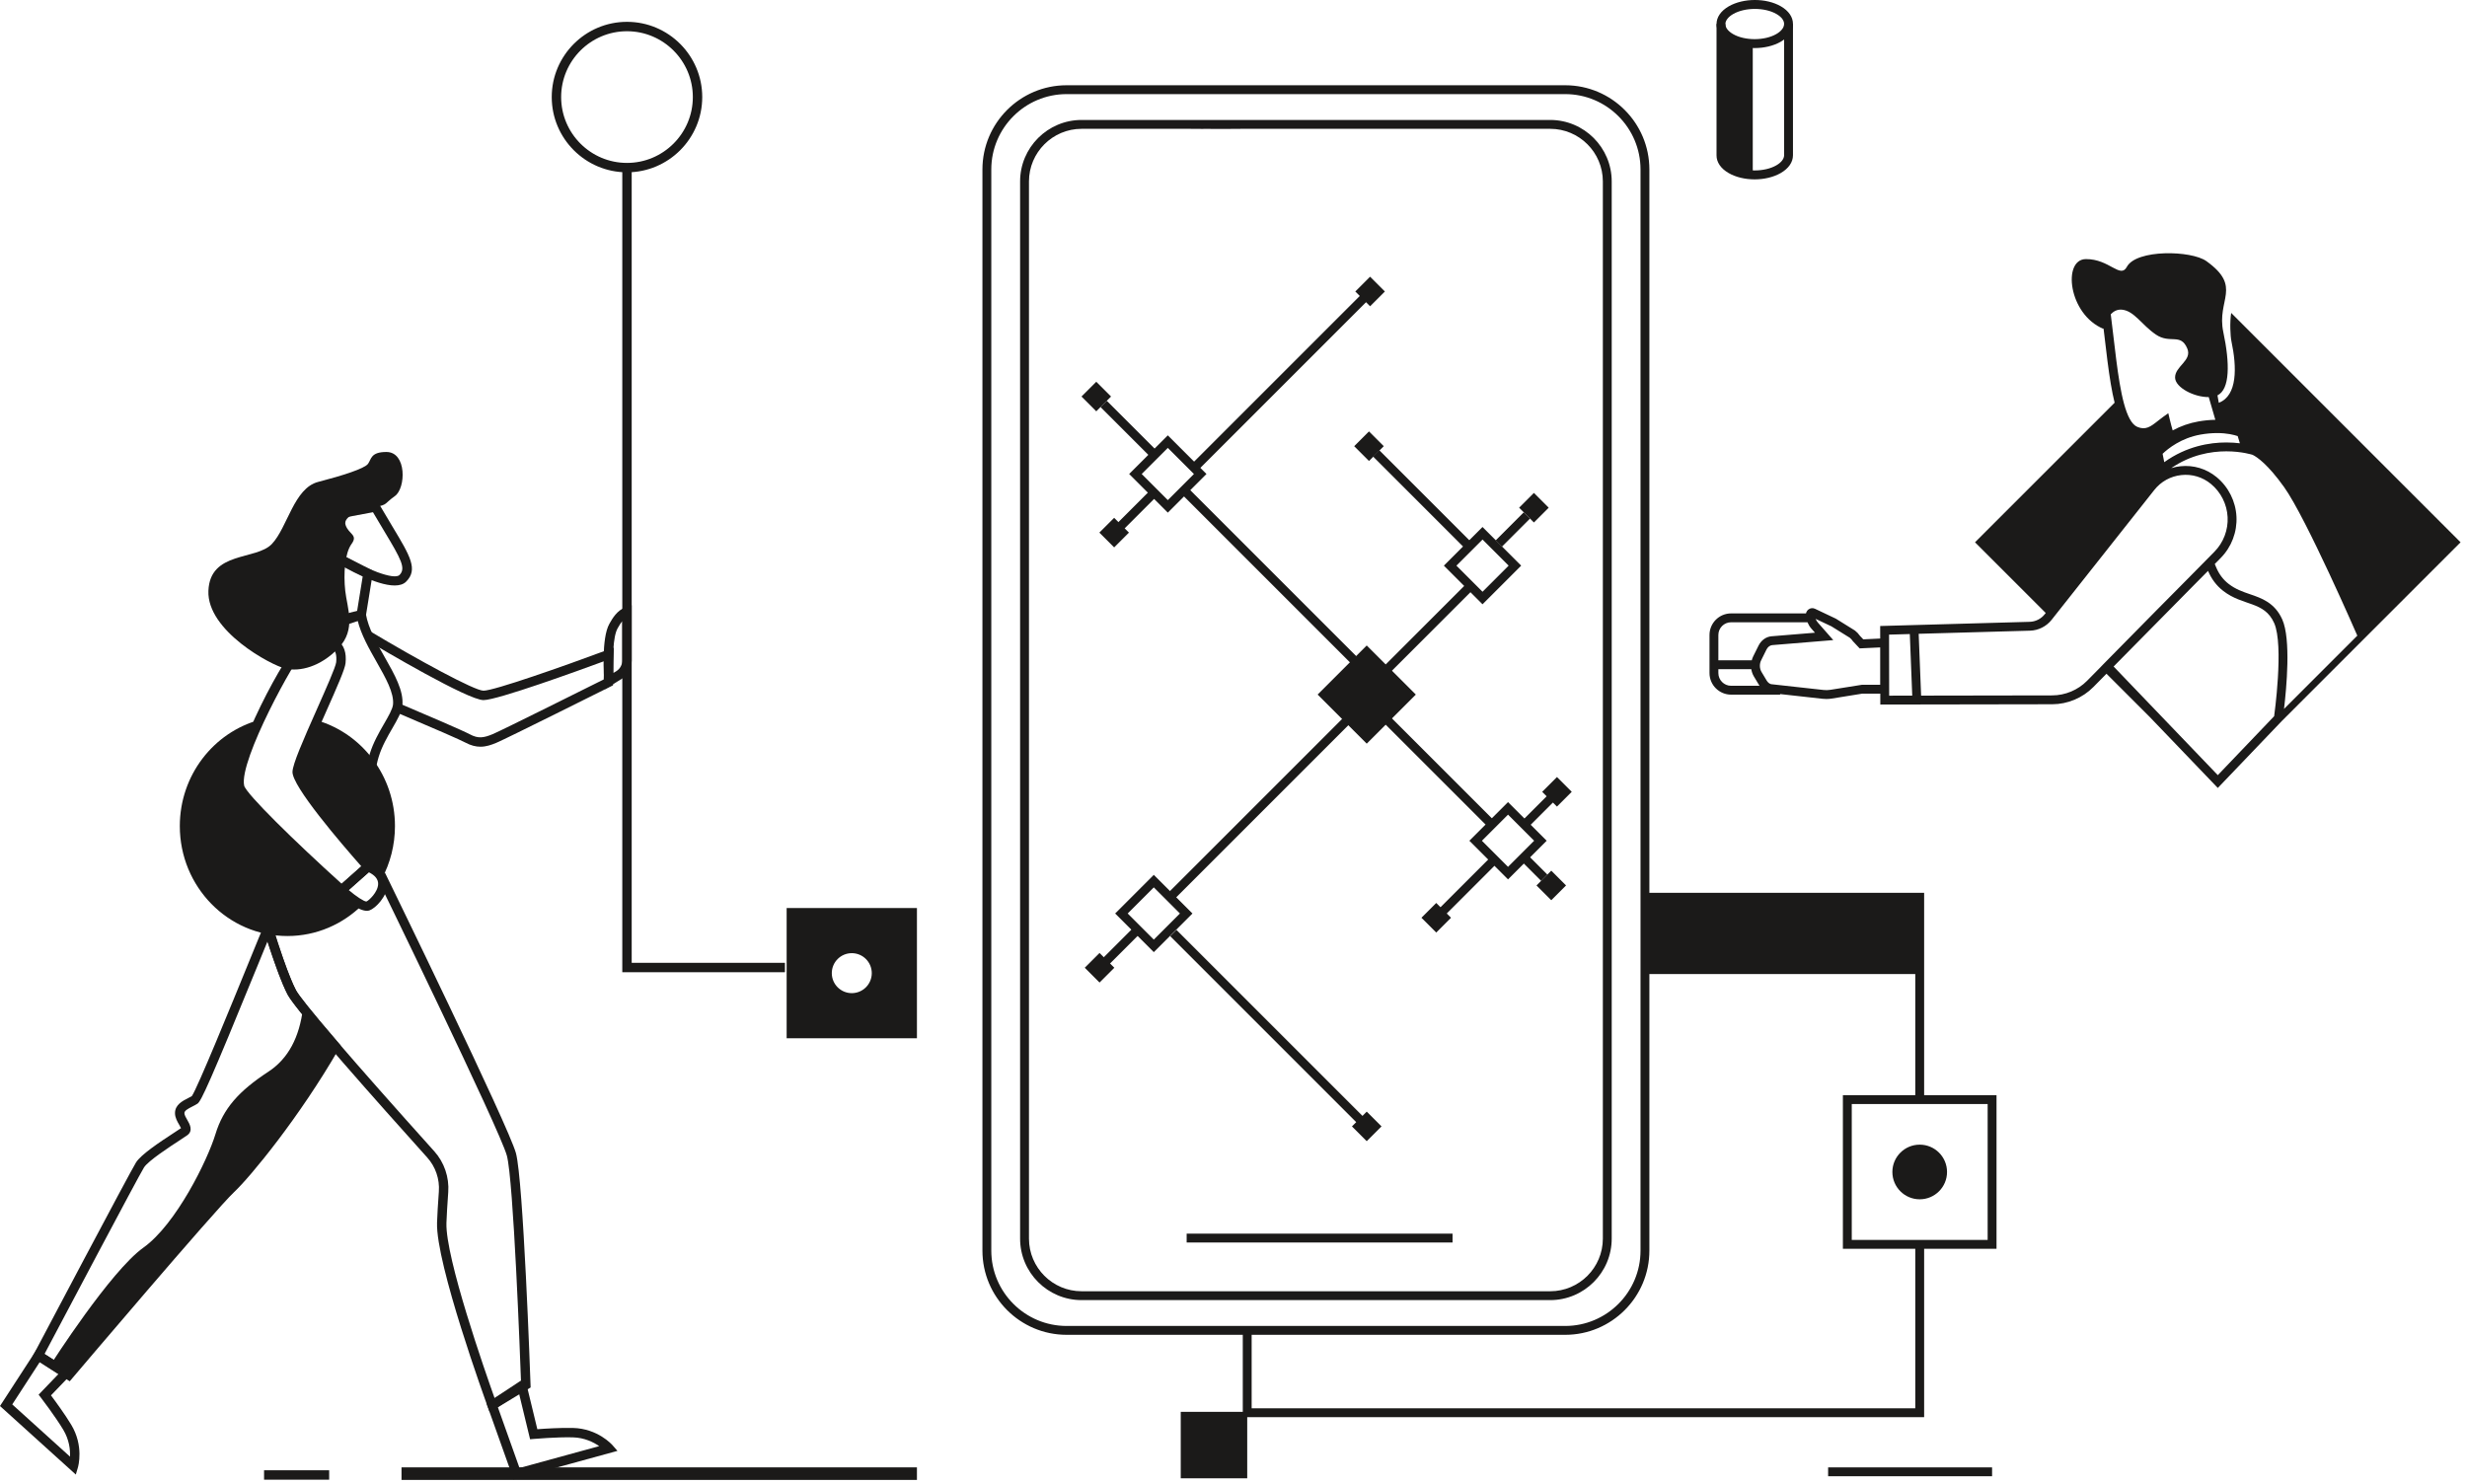 <svg width="565" height="340" viewBox="0 0 565 340" fill="none" xmlns="http://www.w3.org/2000/svg">
<g clip-path="url(#clip0_131_3999)">
<path fill-rule="evenodd" clip-rule="evenodd" d="M440.672 324.596H284.627V305.044H286.657V322.566H438.642V285.479H440.672V324.596Z" fill="#1B1A19"/>
<path fill-rule="evenodd" clip-rule="evenodd" d="M440.672 251.859H438.642V206.525H376.731V204.496H440.672V251.859Z" fill="#1B1A19"/>
<path fill-rule="evenodd" clip-rule="evenodd" d="M376.731 223.103H439.657V205.51H376.731V223.103Z" fill="#1B1A19"/>
<path fill-rule="evenodd" clip-rule="evenodd" d="M401.853 41.084C399.701 41.084 397.551 40.597 395.878 39.626C394.092 38.589 393.115 37.149 393.124 35.572V5.505H395.154V35.579C395.149 36.403 395.769 37.215 396.898 37.87C399.579 39.429 404.125 39.427 406.824 37.869C407.95 37.22 408.598 36.381 408.603 35.572V5.505H410.633V35.578C410.623 37.157 409.631 38.593 407.838 39.628C406.158 40.598 404.004 41.084 401.853 41.084Z" fill="#1B1A19"/>
<path fill-rule="evenodd" clip-rule="evenodd" d="M396.931 3.215C395.803 3.867 395.155 4.706 395.154 5.518C395.153 6.333 395.773 7.143 396.899 7.798C399.577 9.356 404.124 9.356 406.824 7.796C407.954 7.144 408.602 6.304 408.603 5.491C408.605 4.676 407.986 3.866 406.861 3.212C404.179 1.654 399.633 1.655 396.931 3.215ZM401.852 11.01C399.7 11.01 397.551 10.525 395.878 9.553C394.099 8.519 393.122 7.085 393.124 5.515C393.126 3.937 394.119 2.496 395.916 1.457C399.282 -0.485 404.536 -0.486 407.879 1.457C409.657 2.49 410.636 3.924 410.633 5.494C410.63 7.073 409.639 8.515 407.838 9.555C406.158 10.525 404.003 11.01 401.852 11.01Z" fill="#1B1A19"/>
<path fill-rule="evenodd" clip-rule="evenodd" d="M396.388 8.676C397.785 9.487 399.589 9.917 401.424 9.976V40.049C399.589 39.99 397.785 39.56 396.388 38.748C394.881 37.872 394.133 36.725 394.139 35.579V5.505C394.133 6.652 394.881 7.799 396.388 8.676Z" fill="#1B1A19"/>
<path fill-rule="evenodd" clip-rule="evenodd" d="M244.284 21.556C234.77 21.556 227.03 29.296 227.03 38.81V286.452C227.03 295.966 234.77 303.705 244.284 303.705H358.463C367.977 303.705 375.716 295.966 375.716 286.452V38.81C375.716 29.296 367.977 21.556 358.463 21.556H244.284ZM358.463 305.735H244.284C233.65 305.735 225 297.085 225 286.452V38.81C225 28.177 233.65 19.526 244.284 19.526H358.463C369.096 19.526 377.746 28.177 377.746 38.81V286.452C377.746 297.085 369.096 305.735 358.463 305.735Z" fill="#1B1A19"/>
<path fill-rule="evenodd" clip-rule="evenodd" d="M271.771 284.59H332.666V282.561H271.771V284.59Z" fill="#1B1A19"/>
<path fill-rule="evenodd" clip-rule="evenodd" d="M247.709 29.506C241.063 29.506 235.657 34.914 235.657 41.558V283.702C235.657 290.348 241.063 295.755 247.709 295.755H355.037C361.683 295.755 367.09 290.348 367.09 283.702V41.558C367.09 34.914 361.683 29.506 355.037 29.506H272.448C276.908 29.506 265.178 29.506 272.448 29.506L279.5 29.553C291.5 29.506 276.732 29.506 272.209 29.506H247.709ZM355.037 297.784H247.709C239.945 297.784 233.627 291.468 233.627 283.702V41.558C233.627 33.794 239.945 27.476 247.709 27.476H272.448V29.506C276 29.506 275.445 29.506 279.129 29.506H272.448C274.739 29.506 276.133 29.506 272.448 29.506V27.476H355.037C362.802 27.476 369.119 33.794 369.119 41.558V283.702C369.119 291.468 362.802 297.784 355.037 297.784Z" fill="#1B1A19"/>
<path fill-rule="evenodd" clip-rule="evenodd" d="M270.418 338.6H285.642V323.376H270.418V338.6Z" fill="#1B1A19"/>
<path fill-rule="evenodd" clip-rule="evenodd" d="M424.095 283.999H455.219V252.874H424.095V283.999ZM422.065 286.029H457.249V250.844H422.065V286.029Z" fill="#1B1A19"/>
<path fill-rule="evenodd" clip-rule="evenodd" d="M445.916 268.436C445.916 271.893 443.112 274.695 439.657 274.695C436.201 274.695 433.397 271.893 433.397 268.436C433.397 264.98 436.201 262.178 439.657 262.178C443.112 262.178 445.916 264.98 445.916 268.436Z" fill="#1B1A19"/>
<path fill-rule="evenodd" clip-rule="evenodd" d="M418.682 338.128H456.234V336.098H418.682V338.128Z" fill="#1B1A19"/>
<path fill-rule="evenodd" clip-rule="evenodd" d="M322.821 159.087L313.012 168.895L303.204 159.087L313.012 149.278L322.821 159.087Z" fill="#1B1A19"/>
<path fill-rule="evenodd" clip-rule="evenodd" d="M304.639 159.086L313.012 167.46L321.385 159.086L313.012 150.713L304.639 159.086ZM313.012 170.33L301.769 159.086L313.012 147.843L324.255 159.086L313.012 170.33Z" fill="#1B1A19"/>
<path fill-rule="evenodd" clip-rule="evenodd" d="M261.477 108.567L267.458 114.547L273.439 108.567L267.458 102.586L261.477 108.567ZM267.458 117.418L258.606 108.566L267.458 99.715L276.309 108.566L267.458 117.418Z" fill="#1B1A19"/>
<path fill-rule="evenodd" clip-rule="evenodd" d="M333.551 129.557L339.532 135.537L345.512 129.557L339.532 123.577L333.551 129.557ZM339.532 138.408L330.681 129.557L339.532 120.705L348.382 129.557L339.532 138.408Z" fill="#1B1A19"/>
<path fill-rule="evenodd" clip-rule="evenodd" d="M258.267 209.232L264.248 215.213L270.229 209.232L264.248 203.251L258.267 209.232ZM264.248 218.083L255.396 209.232L264.248 200.381L273.099 209.232L264.248 218.083Z" fill="#1B1A19"/>
<path fill-rule="evenodd" clip-rule="evenodd" d="M339.391 192.569L345.372 198.55L351.352 192.569L345.372 186.588L339.391 192.569ZM345.372 201.42L336.521 192.569L345.372 183.718L354.222 192.569L345.372 201.42Z" fill="#1B1A19"/>
<path fill-rule="evenodd" clip-rule="evenodd" d="M309.902 152.448L270.787 113.33L272.222 111.895L311.337 151.013L309.902 152.448Z" fill="#1B1A19"/>
<path fill-rule="evenodd" clip-rule="evenodd" d="M318.071 154.338L316.636 152.903L336.049 133.49L337.484 134.925L318.071 154.338Z" fill="#1B1A19"/>
<path fill-rule="evenodd" clip-rule="evenodd" d="M340.974 189.605L316.58 165.212L318.015 163.777L342.409 188.17L340.974 189.605Z" fill="#1B1A19"/>
<path fill-rule="evenodd" clip-rule="evenodd" d="M268.672 206.242L267.237 204.807L308.081 163.963L309.516 165.398L268.672 206.242Z" fill="#1B1A19"/>
<path fill-rule="evenodd" clip-rule="evenodd" d="M335.783 125.888L314.467 104.572L315.902 103.137L337.218 124.453L335.783 125.888Z" fill="#1B1A19"/>
<path fill-rule="evenodd" clip-rule="evenodd" d="M343.981 125.208L342.546 123.773L348.973 117.346L350.409 118.781L343.981 125.208Z" fill="#1B1A19"/>
<path fill-rule="evenodd" clip-rule="evenodd" d="M312.294 258.715L267.998 214.418L269.433 212.983L313.73 257.28L312.294 258.715Z" fill="#1B1A19"/>
<path fill-rule="evenodd" clip-rule="evenodd" d="M330.956 209.617L329.521 208.182L341.544 196.158L342.979 197.593L330.956 209.617Z" fill="#1B1A19"/>
<path fill-rule="evenodd" clip-rule="evenodd" d="M352.949 201.751L348.277 197.079L349.712 195.644L354.384 200.316L352.949 201.751Z" fill="#1B1A19"/>
<path fill-rule="evenodd" clip-rule="evenodd" d="M253.796 221.118L252.361 219.683L260.377 211.667L261.812 213.102L253.796 221.118Z" fill="#1B1A19"/>
<path fill-rule="evenodd" clip-rule="evenodd" d="M257.374 121.22L255.939 119.785L263.599 112.124L265.034 113.559L257.374 121.22Z" fill="#1B1A19"/>
<path fill-rule="evenodd" clip-rule="evenodd" d="M263.71 104.899L252.049 93.238L253.484 91.803L265.145 103.464L263.71 104.899Z" fill="#1B1A19"/>
<path fill-rule="evenodd" clip-rule="evenodd" d="M274.191 107.885L272.756 106.45L313.113 66.092L314.548 67.527L274.191 107.885Z" fill="#1B1A19"/>
<path fill-rule="evenodd" clip-rule="evenodd" d="M258.554 121.991L255.168 125.377L251.781 121.991L255.168 118.605L258.554 121.991Z" fill="#1B1A19"/>
<path fill-rule="evenodd" clip-rule="evenodd" d="M317.169 66.762L313.783 70.148L310.397 66.762L313.783 63.376L317.169 66.762Z" fill="#1B1A19"/>
<path fill-rule="evenodd" clip-rule="evenodd" d="M316.916 102.199L313.53 105.585L310.144 102.199L313.53 98.812L316.916 102.199Z" fill="#1B1A19"/>
<path fill-rule="evenodd" clip-rule="evenodd" d="M354.687 116.286L351.3 119.672L347.914 116.286L351.3 112.9L354.687 116.286Z" fill="#1B1A19"/>
<path fill-rule="evenodd" clip-rule="evenodd" d="M359.966 181.36L356.58 184.747L353.194 181.36L356.58 177.974L359.966 181.36Z" fill="#1B1A19"/>
<path fill-rule="evenodd" clip-rule="evenodd" d="M332.317 210.208L328.931 213.594L325.544 210.208L328.931 206.822L332.317 210.208Z" fill="#1B1A19"/>
<path fill-rule="evenodd" clip-rule="evenodd" d="M316.399 257.997L313.012 261.383L309.626 257.997L313.012 254.611L316.399 257.997Z" fill="#1B1A19"/>
<path fill-rule="evenodd" clip-rule="evenodd" d="M255.207 221.659L251.82 225.046L248.435 221.659L251.82 218.273L255.207 221.659Z" fill="#1B1A19"/>
<path fill-rule="evenodd" clip-rule="evenodd" d="M358.663 202.809L355.277 206.195L351.891 202.809L355.277 199.423L358.663 202.809Z" fill="#1B1A19"/>
<path fill-rule="evenodd" clip-rule="evenodd" d="M254.456 90.824L251.071 94.211L247.685 90.824L251.071 87.438L254.456 90.824Z" fill="#1B1A19"/>
<path fill-rule="evenodd" clip-rule="evenodd" d="M349.846 189.628L348.411 188.193L356.189 180.414L357.624 181.85L349.846 189.628Z" fill="#1B1A19"/>
<path fill-rule="evenodd" clip-rule="evenodd" d="M477.989 155.93C475.896 158.051 472.986 159.271 470.005 159.277L439.978 159.327L439.421 145.168L464.895 144.455C466.847 144.4 468.663 143.489 469.875 141.956L493.386 112.225C494.92 110.285 497.121 109.072 499.581 108.809C502.038 108.545 504.446 109.27 506.356 110.843C508.632 112.72 510.023 115.485 510.175 118.43C510.327 121.376 509.226 124.27 507.154 126.37L501.029 132.578L494.035 139.634L482.611 151.226L481.226 152.631L481.235 152.641L477.989 155.93ZM432.637 145.358L437.392 145.225L437.947 159.331L432.661 159.339L432.637 145.358ZM486.04 70.935C488.813 71.253 490.481 74.397 493.743 76.626C497.004 78.854 499.419 76.193 500.943 79.839C502.099 82.605 498.056 83.903 498.146 86.524C498.223 88.781 502.52 90.992 505.854 90.952L507.365 96.154C506.104 96.175 504.804 96.302 503.489 96.533C501.439 96.892 499.461 97.579 497.592 98.581C497.386 97.869 497.156 97.024 496.937 96.109L496.588 94.643L495.361 95.518C494.965 95.8 494.584 96.103 494.21 96.401C492.457 97.794 491.374 98.548 489.515 97.785C486.847 96.694 485.608 89.75 484.671 82.415L483.412 71.984C484.063 71.296 484.92 70.808 486.04 70.935ZM495.666 105.858L495.287 103.939C496.523 102.755 499.536 100.315 504.013 99.532C505.304 99.306 506.57 99.192 507.773 99.192C510.041 99.192 511.641 99.6 512.486 99.886L512.983 101.532C512.076 101.423 511.025 101.345 509.87 101.345C506.072 101.345 500.771 102.19 495.666 105.858ZM523.115 111.572C528.19 118.676 539.88 145.59 539.88 145.59L523.093 162.377C523.653 157.678 524.72 146.388 522.684 141.864C520.963 138.042 517.957 137.012 515.306 136.104C513.675 135.545 511.989 134.967 510.407 133.737C509.151 132.76 508.221 131.526 507.564 129.967L507.233 129.18L508.6 127.795C511.07 125.291 512.383 121.839 512.202 118.326C512.022 114.813 510.361 111.515 507.646 109.277C505.312 107.354 502.368 106.475 499.366 106.791C498.642 106.869 497.938 107.016 497.258 107.224C501.735 104.154 506.35 103.374 509.87 103.374C513.457 103.374 515.904 104.179 515.904 104.179C516.93 104.685 519.372 106.332 523.115 111.572ZM484.067 152.66L502.426 134.052L505.694 130.754C506.465 132.587 507.594 134.12 509.16 135.338C513.727 138.891 518.548 137.622 520.831 142.697C523.115 147.771 520.831 164.046 520.831 164.046L507.928 177.542L484.067 152.66ZM430.606 156.851H426.394L419.201 157.999C418.685 158.081 418.164 158.096 417.647 158.037L405.626 156.707C405.227 156.601 404.87 156.309 404.612 155.881L403.424 153.897C402.966 153.133 402.93 152.074 403.332 151.261L404.558 148.792C404.855 148.19 405.352 147.805 405.886 147.761L419.861 146.612L416.364 142.634C416.142 142.381 415.957 142.081 415.819 141.749L419.435 143.459L423.629 146.064C423.901 146.28 424.144 146.547 424.353 146.859L425.901 148.511L430.606 148.286V156.851ZM393.544 154.157V153.269H401.085C401.179 153.86 401.378 154.432 401.683 154.941L402.872 156.923C402.904 156.979 402.948 157.022 402.982 157.075H396.462C394.853 157.075 393.544 155.766 393.544 154.157ZM396.462 142.527H413.953C414.176 143.06 414.468 143.551 414.839 143.973L415.67 144.92L405.72 145.737C404.469 145.841 403.355 146.646 402.739 147.891L401.515 150.359C401.375 150.639 401.275 150.937 401.195 151.239H393.544V145.445C393.544 143.836 394.853 142.527 396.462 142.527ZM563.527 124.208L510.993 71.673C510.65 73.835 510.793 76.957 511.052 78.181C512.31 84.124 512.451 90.612 508.154 92.257L507.853 90.556C510.72 89.151 510.714 83.248 509.189 76.05C507.606 68.574 513.617 65.766 505.317 59.811C501.858 57.33 489.272 57.069 487.1 61.12C485.6 63.919 483.115 59.301 477.712 59.344C472.309 59.388 473.701 71.991 481.711 75.313C481.711 75.313 481.725 75.251 481.751 75.159L482.655 82.665C483.14 86.454 483.652 89.652 484.296 92.239L452.327 124.208L468.519 140.4L468.284 140.697C467.445 141.758 466.189 142.387 464.838 142.426L430.604 143.385L430.609 146.254L426.733 146.44L425.989 145.656C425.659 145.178 425.269 144.764 424.831 144.426L420.457 141.704L415.676 139.436C415.182 139.204 414.629 139.262 414.191 139.588C413.892 139.812 413.7 140.137 413.611 140.497H396.461C393.733 140.497 391.514 142.717 391.514 145.445V154.157C391.514 156.885 393.733 159.105 396.461 159.105H407.687V158.972L417.424 160.055C417.709 160.086 417.994 160.102 418.28 160.102C418.696 160.102 419.113 160.069 419.524 160.002L426.475 158.881H430.631L430.635 161.372L470.009 161.306C473.527 161.3 476.962 159.86 479.434 157.356L482.434 154.316L492.332 164.213L506.461 178.948L507.93 180.477L522.3 165.448L522.579 165.155L563.527 124.208Z" fill="#1B1A19"/>
</g>
<g clip-path="url(#clip1_131_3999)">
<path fill-rule="evenodd" clip-rule="evenodd" d="M142.519 222.684H179.77V220.53H144.673V38.392H142.519V222.684Z" fill="#1B1A19"/>
<path fill-rule="evenodd" clip-rule="evenodd" d="M195.079 227.475C197.607 227.475 199.657 225.425 199.657 222.897C199.657 220.368 197.607 218.319 195.079 218.319C192.551 218.319 190.501 220.368 190.501 222.897C190.501 225.425 192.551 227.475 195.079 227.475ZM210 237.816H180.16V207.976H210V237.816Z" fill="#1B1A19"/>
<path fill-rule="evenodd" clip-rule="evenodd" d="M112.151 323.458L121.526 317.79L121.504 317.159C121.438 315.249 119.849 270.305 118.16 264.115C116.478 257.948 89.335 202.284 88.18 199.917L86.245 200.862C86.526 201.439 114.452 258.709 116.081 264.683C117.601 270.252 119.125 311.01 119.329 316.602L113.283 320.257C111.141 314.25 101.987 288.077 102.244 280.107C102.288 278.771 102.457 275.705 102.655 273.084C102.912 269.661 101.746 266.238 99.454 263.691C80.972 243.143 69.134 229.358 67.788 226.815C65.355 222.219 61.547 209.304 61.508 209.174L59.442 209.781C59.599 210.321 63.35 223.036 65.883 227.823C67.863 231.561 86.763 252.802 97.853 265.132C99.753 267.244 100.72 270.084 100.507 272.923C100.307 275.572 100.135 278.679 100.092 280.039C99.787 289.43 111.215 320.893 111.703 322.228L112.151 323.458Z" fill="#1B1A19"/>
<path fill-rule="evenodd" clip-rule="evenodd" d="M143.595 7.154C151.91 7.154 158.675 13.919 158.675 22.234C158.675 30.55 151.91 37.314 143.595 37.314C135.279 37.314 128.515 30.55 128.515 22.234C128.515 13.919 135.279 7.154 143.595 7.154ZM143.595 39.468C153.097 39.468 160.829 31.737 160.829 22.234C160.829 12.732 153.097 5 143.595 5C134.092 5 126.361 12.732 126.361 22.234C126.361 31.737 134.092 39.468 143.595 39.468Z" fill="#1B1A19"/>
<path fill-rule="evenodd" clip-rule="evenodd" d="M110.032 171.033C111.354 171.033 112.533 170.614 113.704 170.126C115.902 169.21 138.839 157.747 139.814 157.259L140.394 156.969L140.584 148.318L139.096 148.871C129.012 152.622 113.136 158.2 110.734 158.2C108.675 158.2 95.847 151.208 84.823 144.629L83.718 146.48C87.602 148.797 107.151 160.354 110.734 160.354C113.912 160.354 132.553 153.58 138.361 151.44L138.27 155.622C134.603 157.454 114.818 167.329 112.874 168.138C110.783 169.01 109.522 169.222 107.595 168.184C106.081 167.369 97.945 163.877 91.387 161.091L90.545 163.074C99.756 166.986 105.449 169.474 106.574 170.081C107.859 170.774 108.99 171.033 110.032 171.033Z" fill="#1B1A19"/>
<path fill-rule="evenodd" clip-rule="evenodd" d="M83.943 182.297L86.058 181.884C86.05 181.846 85.326 177.947 86.729 173.348C87.459 170.957 88.732 168.752 89.856 166.807C91.012 164.805 92.011 163.077 92.156 161.571C92.481 158.222 90.37 154.504 88.136 150.569C86.275 147.293 84.352 143.905 83.798 140.662L83.615 139.587L82.542 139.784C81.481 139.979 76.107 141.059 74.532 143.107L76.241 144.42C76.92 143.534 79.68 142.624 81.902 142.116C82.699 145.356 84.506 148.541 86.262 151.633C88.323 155.263 90.27 158.692 90.013 161.364C89.912 162.404 88.979 164.019 87.991 165.729C86.808 167.774 85.469 170.093 84.669 172.72C83.102 177.858 83.909 182.118 83.943 182.297Z" fill="#1B1A19"/>
<path fill-rule="evenodd" clip-rule="evenodd" d="M82.751 198.424L78.246 202.421C67.504 192.726 56.378 181.831 55.918 179.944C54.68 174.137 67.846 150.394 69.651 149.085C71.33 148.323 74.652 147.452 76.132 148.513C76.865 149.039 77.155 150.106 76.993 151.684C76.884 152.753 74.628 157.827 72.638 162.305C69.29 169.835 67.087 174.908 66.986 176.745C66.803 180.015 78.199 193.269 82.751 198.424ZM78.237 205.31L85.793 198.606L85.076 197.799C77.404 189.176 69.129 178.718 69.137 176.86C69.224 175.286 72.208 168.573 74.606 163.18C77.326 157.064 78.999 153.246 79.137 151.904C79.384 149.501 78.795 147.771 77.387 146.762C74.425 144.638 69.266 146.9 68.687 147.165C66.048 148.37 52.35 173.535 53.813 180.394C54.555 183.88 73.692 201.225 77.521 204.666L78.237 205.31Z" fill="#1B1A19"/>
<path fill-rule="evenodd" clip-rule="evenodd" d="M85.419 117.323C86.388 118.982 87.274 120.456 88.065 121.772C91.874 128.105 93.008 130.182 91.49 131.7C90.265 132.92 83.782 130.347 78.312 127.113L76.659 118.958L85.419 117.323ZM90.386 134.102C91.476 134.102 92.391 133.844 93.013 133.223C95.794 130.442 93.951 127.377 89.911 120.661C89.021 119.182 88.012 117.504 86.9 115.585L86.52 114.927L74.113 117.241L76.389 128.472L76.794 128.716C79.209 130.172 86.127 134.102 90.386 134.102Z" fill="#1B1A19"/>
<path fill-rule="evenodd" clip-rule="evenodd" d="M210 338.975H91.957V336.096H210V338.975Z" fill="#1B1A19"/>
<path fill-rule="evenodd" clip-rule="evenodd" d="M75.386 338.914H60.475V336.76H75.386V338.914Z" fill="#1B1A19"/>
<path fill-rule="evenodd" clip-rule="evenodd" d="M81.776 140.027L78.427 141.141V129.557L83.081 131.943L81.776 140.027ZM76.273 144.127L83.696 141.659L85.458 130.741L76.273 126.031V144.127Z" fill="#1B1A19"/>
<path fill-rule="evenodd" clip-rule="evenodd" d="M88.496 103.524C93.197 103.524 92.961 111.816 90.451 113.611C87.943 115.407 88.841 115.589 85.968 116.124C83.096 116.661 78.428 118.1 79.146 120.254C79.864 122.408 82.06 122.462 80.513 124.59C78.967 126.717 78.638 131.384 79.072 135.334C79.505 139.283 81.634 144.145 77.517 148.446C73.401 152.747 68.654 153.889 65.372 153.139C62.091 152.388 47.37 144.49 47.73 135.334C48.088 126.178 58.68 128.387 62.271 124.59C65.861 120.793 67.297 111.816 72.863 110.38C78.428 108.944 83.473 107.328 84.271 106.251C85.07 105.174 84.869 103.524 88.496 103.524Z" fill="#1B1A19"/>
<path fill-rule="evenodd" clip-rule="evenodd" d="M142.518 142.268V151.261C142.518 152.218 142.047 153.112 141.262 153.655L140.443 154.16C140.314 150.964 140.355 145.839 141.434 143.946L141.509 143.812C141.729 143.424 142.074 142.814 142.518 142.268ZM138.535 157.868L142.439 155.458C143.854 154.483 144.672 152.925 144.672 151.261V138.643L143.253 139.115C141.326 139.757 140.183 141.78 139.634 142.753L139.562 142.88C137.681 146.179 138.318 155.102 138.398 156.108L138.535 157.868Z" fill="#1B1A19"/>
<path fill-rule="evenodd" clip-rule="evenodd" d="M137.228 331.231L118.978 336.234L114.013 322.293L118.85 319.1L121.402 329.655L122.326 329.574C122.377 329.57 127.541 329.126 131.182 329.219C133.89 329.289 135.959 330.347 137.228 331.231ZM117.619 338.84L141.412 332.319L140.284 331.025C140.149 330.87 136.895 327.211 131.235 327.066C128.374 326.996 124.743 327.228 123.062 327.354L120.224 315.614L111.417 321.425L117.619 338.84Z" fill="#1B1A19"/>
<path fill-rule="evenodd" clip-rule="evenodd" d="M13.379 314.722L8.843 319.443L9.407 320.177C9.439 320.218 12.59 324.331 14.471 327.45C15.882 329.791 16.103 332.098 16.035 333.636L2.808 321.676L9.099 311.981L13.379 314.722ZM17.363 337.742L17.848 336.096C17.905 335.897 19.238 331.187 16.316 326.339C14.84 323.891 12.686 320.954 11.674 319.604L16.751 314.322L8.457 309.014L-5.72205e-06 322.043L17.363 337.742Z" fill="#1B1A19"/>
<path fill-rule="evenodd" clip-rule="evenodd" d="M32.828 285.775C40.368 280.389 47.549 265.668 49.345 259.77C51.139 253.871 54.731 249.87 61.457 245.472C65.986 242.511 68.59 237.624 69.402 230.854C71.215 233.134 73.791 236.196 76.724 239.604C67.844 255.028 56.767 268.613 52.879 272.257C48.414 276.444 15.755 314.963 15.755 314.963L11.721 312.38C11.721 312.38 25.288 291.16 32.828 285.775Z" fill="#1B1A19"/>
<path fill-rule="evenodd" clip-rule="evenodd" d="M75.409 239.727C66.541 254.972 55.754 268.088 52.144 271.473C47.969 275.386 20.174 308.094 15.544 313.549L10.194 310.126C13.365 304.126 31.726 269.404 32.973 267.407C33.929 265.877 39.065 262.537 41.258 261.11C42.056 260.59 42.66 260.196 42.919 260.001C44.315 258.954 43.397 257.385 42.903 256.541C42.589 256.004 42.233 255.395 42.233 254.953C42.233 254.41 42.979 253.99 44.029 253.454C44.441 253.245 44.869 253.028 45.243 252.779C46.066 252.23 48.141 247.757 58.873 221.463C59.805 219.18 60.633 217.149 61.258 215.631C62.601 219.776 64.449 225.113 65.884 227.824C66.64 229.248 69.756 233.144 75.409 239.727ZM15.969 316.379L16.577 315.66C16.904 315.276 49.246 277.142 53.616 273.044C57.357 269.537 68.608 255.862 77.657 240.143L78.038 239.482L77.54 238.903C70.34 230.536 68.262 227.712 67.788 226.816C66.08 223.59 63.696 216.269 62.427 212.193L61.591 209.508L60.419 212.065C60.064 212.842 58.727 216.116 56.878 220.649C53.081 229.952 45.234 249.179 43.94 251.054C43.688 251.212 43.379 251.369 43.053 251.534C41.798 252.173 40.079 253.046 40.079 254.953C40.079 255.979 40.614 256.894 41.044 257.628C41.18 257.861 41.369 258.185 41.459 258.397C41.169 258.599 40.685 258.912 40.083 259.304C36.344 261.736 32.262 264.481 31.146 266.265C29.746 268.505 8.72 308.302 7.826 309.996L7.363 310.871L15.969 316.379Z" fill="#1B1A19"/>
<path fill-rule="evenodd" clip-rule="evenodd" d="M84.464 199.783C85.91 200.5 86.63 201.405 86.603 202.478C86.555 204.372 84.436 206.303 83.913 206.486C83.907 206.486 83.9 206.486 83.895 206.486C83.362 206.487 81.58 205.324 79.863 203.865L84.464 199.783ZM84.011 208.617C84.231 208.617 84.436 208.585 84.626 208.519C86.005 208.035 88.686 205.327 88.757 202.533C88.795 201.021 88.118 198.923 84.677 197.518L84.056 197.265L76.638 203.847L77.507 204.655C79.175 206.204 82.082 208.617 84.011 208.617Z" fill="#1B1A19"/>
<path fill-rule="evenodd" clip-rule="evenodd" d="M84.27 198.516C84.27 198.516 67.877 180.09 68.06 176.805C68.146 175.254 70.319 170.194 72.618 165.001C82.917 168.02 90.456 177.711 90.456 189.208C90.456 193.569 89.371 197.671 87.464 201.248C87.074 200.234 86.117 199.27 84.27 198.516Z" fill="#1B1A19"/>
<path fill-rule="evenodd" clip-rule="evenodd" d="M59.436 164.879C56.537 171.149 54.279 177.417 54.866 180.17C55.572 183.49 78.241 203.865 78.241 203.865C78.241 203.865 81.028 206.45 82.963 207.286C78.528 211.682 72.484 214.393 65.819 214.393C52.212 214.393 41.181 203.118 41.181 189.207C41.181 177.555 48.923 167.755 59.436 164.879Z" fill="#1B1A19"/>
</g>
<defs>
<clipPath id="clip0_131_3999">
<rect width="340" height="340" fill="white" transform="translate(225)"/>
</clipPath>
<clipPath id="clip1_131_3999">
<rect width="210" height="334" fill="white" transform="matrix(-1 0 0 1 210 5)"/>
</clipPath>
</defs>
</svg>
